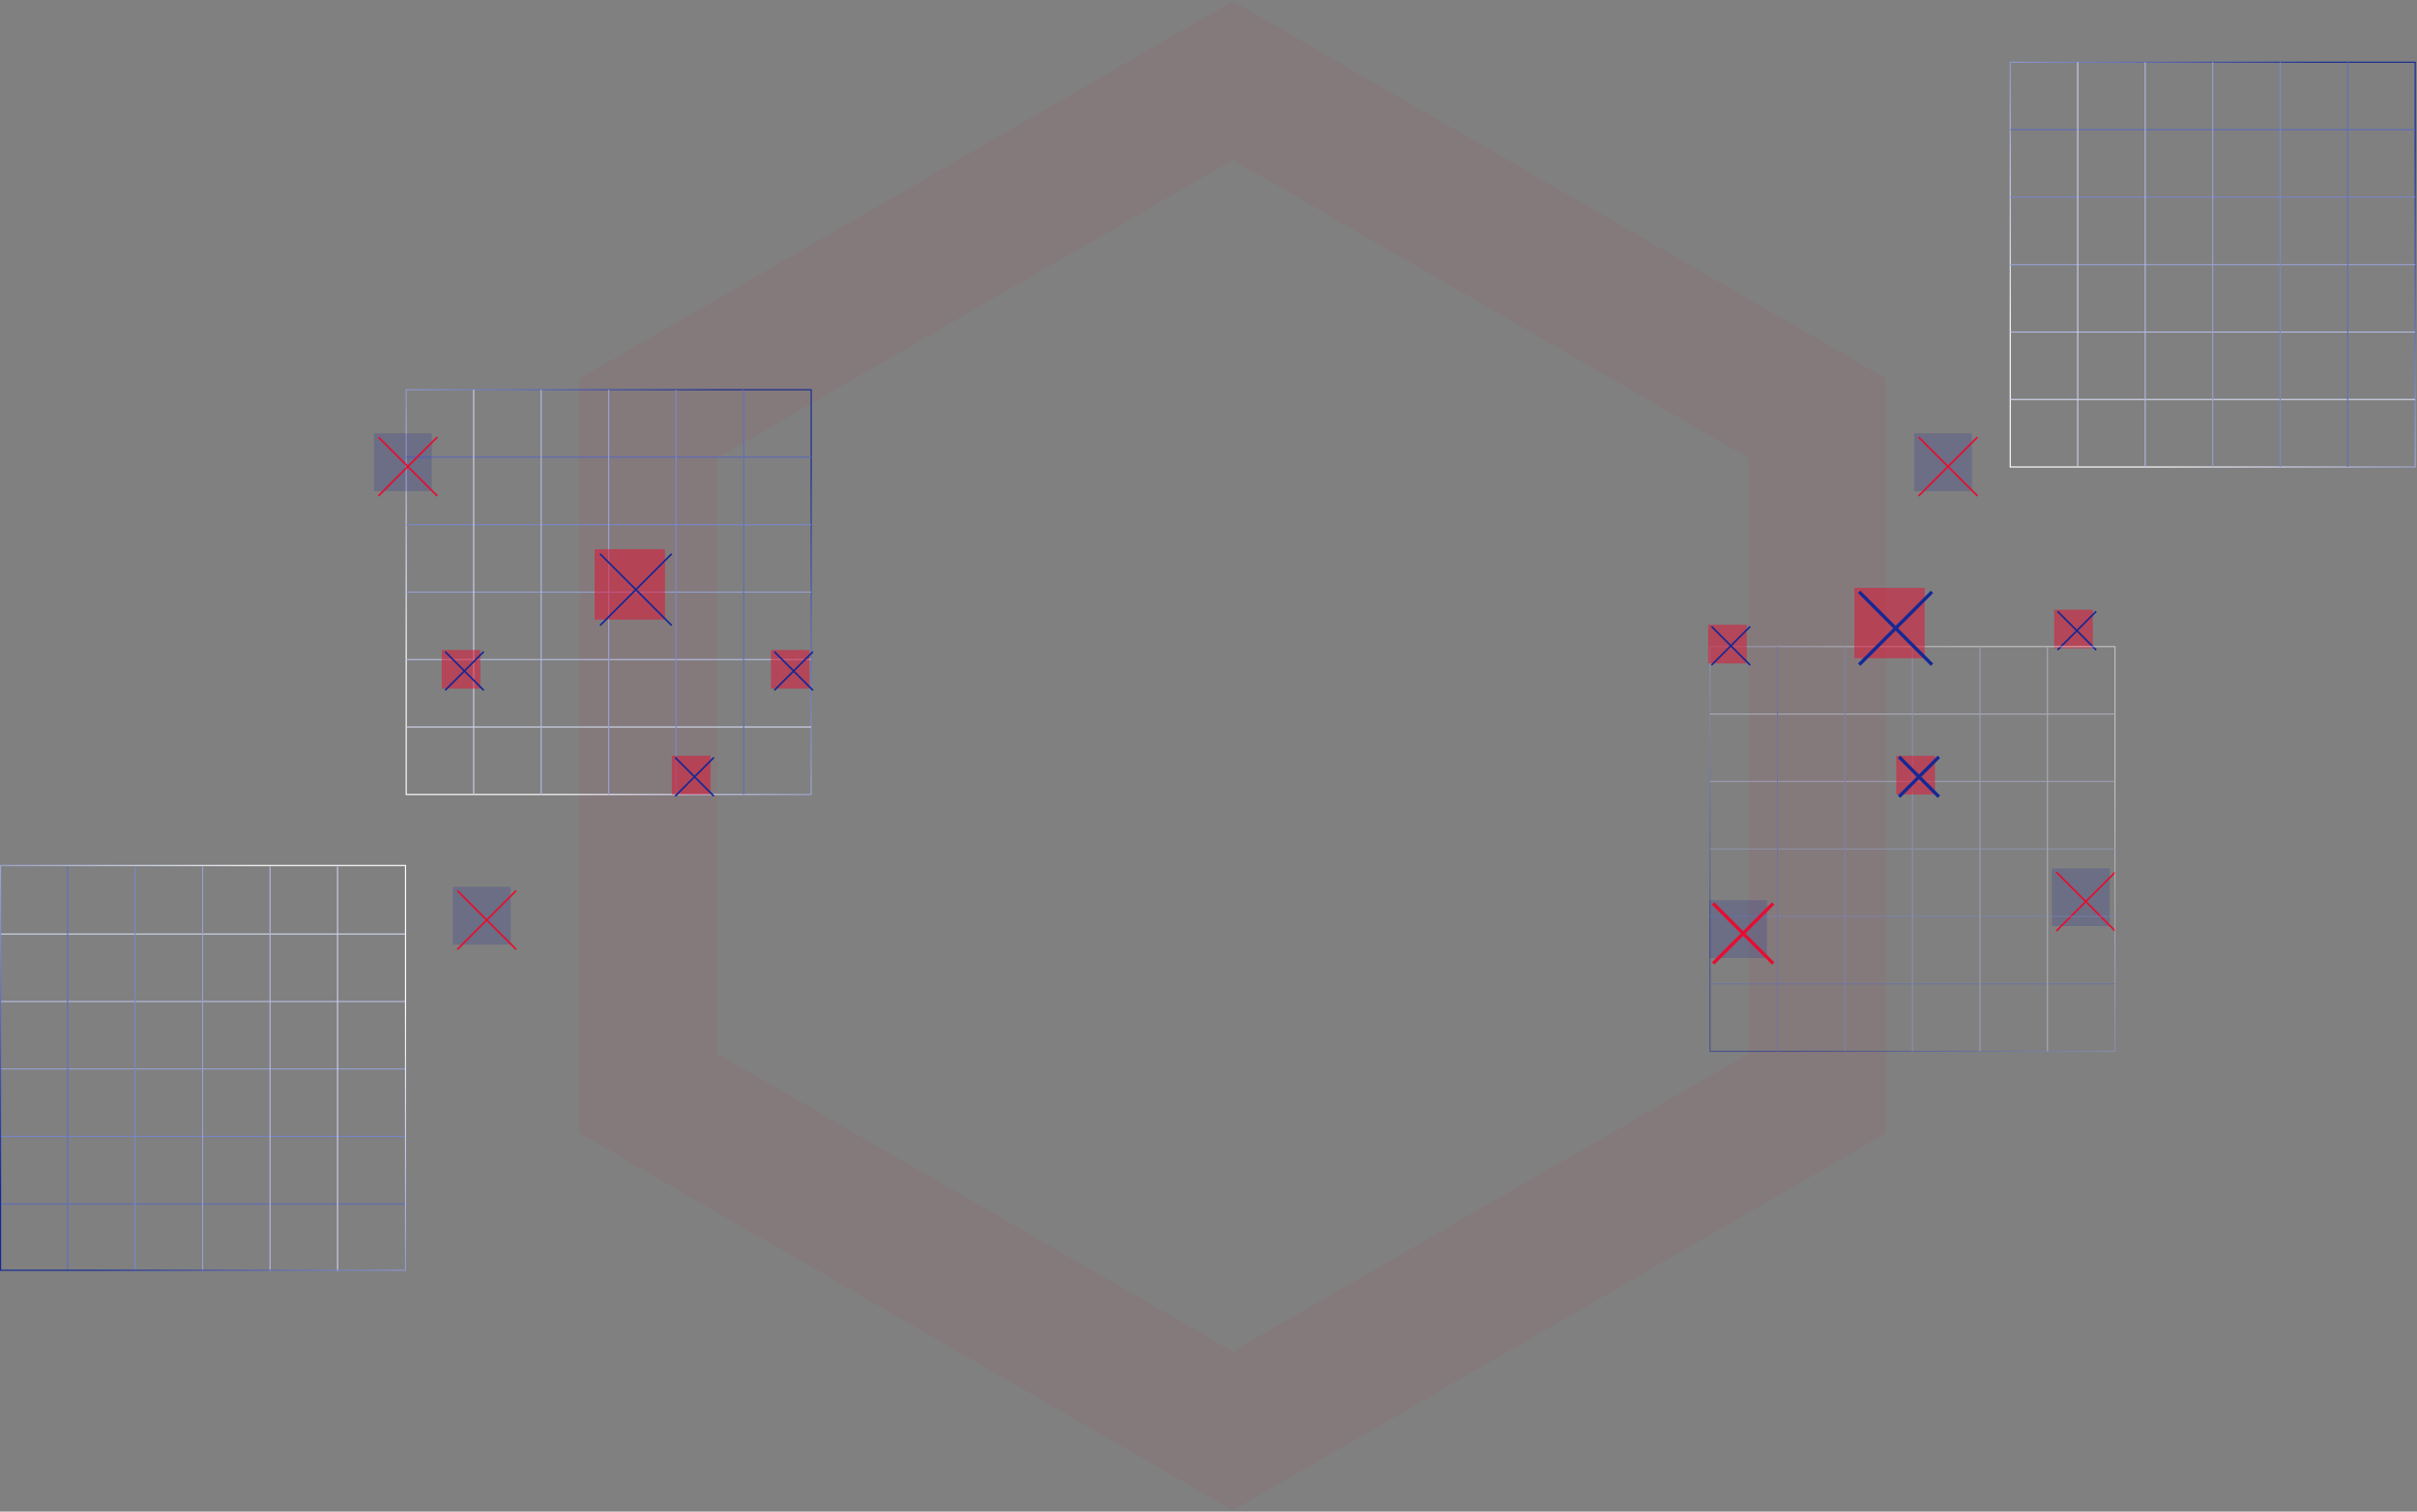 <svg xmlns="http://www.w3.org/2000/svg" xmlns:xlink="http://www.w3.org/1999/xlink" width="1439" height="900" viewBox="0 0 1439 900">
  <rect x="0" y="0" width="1439" height="900" fill="#808080" stroke="none"/>
  <defs>
    <linearGradient id="bg-whitepaper-a" x1="36.123%" x2="104.292%" y1="4499.209%" y2="-17403.469%">
      <stop offset="0%" stop-color="#FFF"/>
      <stop offset="100%" stop-color="#142895"/>
    </linearGradient>
    <linearGradient id="bg-whitepaper-b" x1="27.824%" x2="95.993%" y1="7165.782%" y2="-14736.896%">
      <stop offset="0%" stop-color="#FFF"/>
      <stop offset="100%" stop-color="#142895"/>
    </linearGradient>
    <linearGradient id="bg-whitepaper-c" x1="19.525%" x2="87.694%" y1="9832.354%" y2="-12070.324%">
      <stop offset="0%" stop-color="#FFF"/>
      <stop offset="100%" stop-color="#142895"/>
    </linearGradient>
    <linearGradient id="bg-whitepaper-d" x1="11.226%" x2="79.394%" y1="12498.944%" y2="-9403.733%">
      <stop offset="0%" stop-color="#FFF"/>
      <stop offset="100%" stop-color="#142895"/>
    </linearGradient>
    <linearGradient id="bg-whitepaper-e" x1="2.926%" x2="71.095%" y1="15165.435%" y2="-6737.243%">
      <stop offset="0%" stop-color="#FFF"/>
      <stop offset="100%" stop-color="#142895"/>
    </linearGradient>
    <linearGradient id="bg-whitepaper-f" x1="-13353.896%" x2="6653.358%" y1="99.961%" y2="25.334%">
      <stop offset="0%" stop-color="#FFF"/>
      <stop offset="100%" stop-color="#142895"/>
    </linearGradient>
    <linearGradient id="bg-whitepaper-g" x1="-11128.879%" x2="8878.375%" y1="91.661%" y2="17.035%">
      <stop offset="0%" stop-color="#FFF"/>
      <stop offset="100%" stop-color="#142895"/>
    </linearGradient>
    <polygon id="bg-whitepaper-h" points="79.768 241.952 80.434 241.952 80.434 .969 79.768 .969"/>
    <linearGradient id="bg-whitepaper-i" x1="-8903.838%" x2="11103.416%" y1="83.362%" y2="8.735%">
      <stop offset="0%" stop-color="#FFF"/>
      <stop offset="100%" stop-color="#142895"/>
    </linearGradient>
    <linearGradient id="bg-whitepaper-j" x1="-6678.818%" x2="13328.436%" y1="75.063%" y2=".436%">
      <stop offset="0%" stop-color="#FFF"/>
      <stop offset="100%" stop-color="#142895"/>
    </linearGradient>
    <linearGradient id="bg-whitepaper-k" x1="-4453.802%" x2="15553.452%" y1="66.764%" y2="-7.863%">
      <stop offset="0%" stop-color="#FFF"/>
      <stop offset="100%" stop-color="#142895"/>
    </linearGradient>
    <linearGradient id="bg-whitepaper-l" x1="19.609%" x2="87.59%" y1="83.27%" y2="8.849%">
      <stop offset="0%" stop-color="#FFF"/>
      <stop offset="100%" stop-color="#142895"/>
    </linearGradient>
  </defs>
  <g fill="none" fill-rule="evenodd" transform="translate(0 36)">
    <polygon stroke="#E50E32" stroke-width="82" points="386 615.001 386 213.002 734.001 12 1082 213.002 1082 615.001 734.001 816" opacity=".044"/>
    <g transform="translate(0 479)">
      <polygon fill="url(#bg-whitepaper-a)" points=".071 41.134 241.165 41.134 241.165 40.467 .071 40.467" transform="rotate(180 120.618 40.967)"/>
      <polygon fill="url(#bg-whitepaper-b)" points=".071 81.298 241.165 81.298 241.165 80.631 .071 80.631" transform="rotate(180 120.618 81.131)"/>
      <polygon fill="url(#bg-whitepaper-c)" points=".071 121.462 241.165 121.462 241.165 120.795 .071 120.795" transform="rotate(180 120.618 121.295)"/>
      <polygon fill="url(#bg-whitepaper-d)" points=".071 161.625 241.165 161.625 241.165 160.959 .071 160.959" transform="rotate(180 120.618 161.459)"/>
      <polygon fill="url(#bg-whitepaper-e)" points=".071 201.788 241.165 201.788 241.165 201.122 .071 201.122" transform="rotate(180 120.618 201.622)"/>
      <polygon fill="url(#bg-whitepaper-f)" points="39.586 241.952 40.252 241.952 40.252 .969 39.586 .969" transform="rotate(180 40.086 121.46)"/>
      <use fill="url(#bg-whitepaper-g)" transform="rotate(180 80.268 121.46)" xlink:href="#bg-whitepaper-h"/>
      <polygon fill="url(#bg-whitepaper-i)" points="119.951 241.952 120.617 241.952 120.617 .969 119.951 .969" transform="rotate(180 120.45 121.46)"/>
      <polygon fill="url(#bg-whitepaper-j)" points="160.133 241.952 160.799 241.952 160.799 .969 160.133 .969" transform="rotate(180 160.633 121.46)"/>
      <polygon fill="url(#bg-whitepaper-k)" points="200.316 241.952 200.982 241.952 200.982 .969 200.316 .969" transform="rotate(180 200.816 121.46)"/>
      <path fill="url(#bg-whitepaper-l)" d="M0.666,240.982 L241.095,240.982 L241.095,0.665 L0.666,0.665 L0.666,240.982 Z M0,241.649 L241.761,241.649 L241.761,0 L0,0 L0,241.649 Z" transform="rotate(-180 120.88 120.825)"/>
    </g>
    <g transform="translate(241 195)">
      <path fill="url(#bg-whitepaper-l)" d="M1.168,241.697 L241.597,241.697 L241.597,1.379 L1.168,1.379 L1.168,241.697 Z M0.502,242.363 L242.263,242.363 L242.263,0.714 L0.502,0.714 L0.502,242.363 Z"/>
      <polygon fill="url(#bg-whitepaper-a)" points=".835 202.2 241.929 202.2 241.929 201.533 .835 201.533"/>
      <polygon fill="url(#bg-whitepaper-b)" points=".835 162.036 241.929 162.036 241.929 161.369 .835 161.369"/>
      <polygon fill="url(#bg-whitepaper-c)" points=".835 121.872 241.929 121.872 241.929 121.205 .835 121.205"/>
      <polygon fill="url(#bg-whitepaper-d)" points=".835 81.708 241.929 81.708 241.929 81.041 .835 81.041"/>
      <polygon fill="url(#bg-whitepaper-e)" points=".835 41.544 241.929 41.544 241.929 40.878 .835 40.878"/>
      <polygon fill="url(#bg-whitepaper-f)" points="201.414 242.031 202.08 242.031 202.08 1.048 201.414 1.048"/>
      <polygon fill="url(#bg-whitepaper-g)" points="161.232 242.031 161.898 242.031 161.898 1.048 161.232 1.048"/>
      <polygon fill="url(#bg-whitepaper-i)" points="121.049 242.031 121.716 242.031 121.716 1.048 121.049 1.048"/>
      <polygon fill="url(#bg-whitepaper-j)" points="80.867 242.031 81.533 242.031 81.533 1.048 80.867 1.048"/>
      <polygon fill="url(#bg-whitepaper-k)" points="40.684 242.031 41.351 242.031 41.351 1.048 40.684 1.048"/>
    </g>
    <g transform="translate(1221 481)">
      <polygon fill="#152896" points=".619 34.415 35.037 34.415 35.037 .013 .619 .013" opacity=".199"/>
      <path fill="#E50E32" fill-rule="nonzero" d="M20.808,20.482 L3.646,37.636 L2.939,36.929 L20.1,19.775 L2.939,2.621 L3.646,1.914 L20.808,19.068 L37.969,1.914 L38.676,2.621 L21.515,19.775 L38.676,36.929 L37.969,37.636 L20.808,20.482 Z"/>
    </g>
    <g transform="translate(400 414)">
      <polygon fill="#E50E32" points="0 23 23 23 23 0 0 0" opacity=".505"/>
      <path fill="#152896" fill-rule="nonzero" d="M13.5,13.207 L2.354,24.354 L1.646,23.646 L12.793,12.5 L1.646,1.354 L2.354,0.646 L13.5,11.793 L24.646,0.646 L25.354,1.354 L14.207,12.5 L25.354,23.646 L24.646,24.354 L13.5,13.207 Z"/>
    </g>
    <g transform="translate(263 351)">
      <polygon fill="#E50E32" points="0 23 23 23 23 0 0 0" opacity=".505"/>
      <path fill="#152896" fill-rule="nonzero" d="M13.5,13.207 L2.354,24.354 L1.646,23.646 L12.793,12.5 L1.646,1.354 L2.354,0.646 L13.5,11.793 L24.646,0.646 L25.354,1.354 L14.207,12.5 L25.354,23.646 L24.646,24.354 L13.5,13.207 Z"/>
    </g>
    <g transform="translate(354 291)">
      <polygon fill="#E50E32" points="0 41.898 41.898 41.898 41.898 0 0 0" opacity=".505"/>
      <path fill="#152896" fill-rule="nonzero" d="M24.576,24.775 L3.607,45.744 L2.9,45.037 L23.869,24.068 L2.9,3.1 L3.607,2.393 L24.576,23.361 L45.544,2.393 L46.251,3.1 L25.283,24.068 L46.251,45.037 L45.544,45.744 L24.576,24.775 Z"/>
    </g>
    <g transform="translate(222 222)">
      <polygon fill="#152896" points=".619 34.415 35.037 34.415 35.037 .013 .619 .013" opacity=".199"/>
      <path fill="#E50E32" fill-rule="nonzero" d="M20.808,20.482 L3.646,37.636 L2.939,36.929 L20.1,19.775 L2.939,2.621 L3.646,1.914 L20.808,19.068 L37.969,1.914 L38.676,2.621 L21.515,19.775 L38.676,36.929 L37.969,37.636 L20.808,20.482 Z"/>
    </g>
    <g transform="translate(459 351)">
      <polygon fill="#E50E32" points="0 23 23 23 23 0 0 0" opacity=".505"/>
      <path fill="#152896" fill-rule="nonzero" d="M13.5,13.207 L2.354,24.354 L1.646,23.646 L12.793,12.5 L1.646,1.354 L2.354,0.646 L13.5,11.793 L24.646,0.646 L25.354,1.354 L14.207,12.5 L25.354,23.646 L24.646,24.354 L13.5,13.207 Z"/>
    </g>
    <g transform="translate(269 492)">
      <polygon fill="#152896" points=".619 34.415 35.037 34.415 35.037 .013 .619 .013" opacity=".199"/>
      <path fill="#E50E32" fill-rule="nonzero" d="M20.808,20.482 L3.646,37.636 L2.939,36.929 L20.1,19.775 L2.939,2.621 L3.646,1.914 L20.808,19.068 L37.969,1.914 L38.676,2.621 L21.515,19.775 L38.676,36.929 L37.969,37.636 L20.808,20.482 Z"/>
    </g>
    <g transform="translate(1223 327)">
      <polygon fill="#E50E32" points="0 23 23 23 23 0 0 0" opacity=".505"/>
      <path fill="#152896" fill-rule="nonzero" d="M13.5,13.207 L2.354,24.354 L1.646,23.646 L12.793,12.5 L1.646,1.354 L2.354,0.646 L13.5,11.793 L24.646,0.646 L25.354,1.354 L14.207,12.5 L25.354,23.646 L24.646,24.354 L13.5,13.207 Z"/>
    </g>
    <g transform="translate(1196)">
      <path fill="url(#bg-whitepaper-l)" d="M1.168,241.697 L241.597,241.697 L241.597,1.379 L1.168,1.379 L1.168,241.697 Z M0.502,242.363 L242.263,242.363 L242.263,0.714 L0.502,0.714 L0.502,242.363 Z"/>
      <polygon fill="url(#bg-whitepaper-a)" points=".835 202.2 241.929 202.2 241.929 201.533 .835 201.533"/>
      <polygon fill="url(#bg-whitepaper-b)" points=".835 162.036 241.929 162.036 241.929 161.369 .835 161.369"/>
      <polygon fill="url(#bg-whitepaper-c)" points=".835 121.872 241.929 121.872 241.929 121.205 .835 121.205"/>
      <polygon fill="url(#bg-whitepaper-d)" points=".835 81.708 241.929 81.708 241.929 81.041 .835 81.041"/>
      <polygon fill="url(#bg-whitepaper-e)" points=".835 41.544 241.929 41.544 241.929 40.878 .835 40.878"/>
      <polygon fill="url(#bg-whitepaper-f)" points="201.414 242.031 202.08 242.031 202.08 1.048 201.414 1.048"/>
      <polygon fill="url(#bg-whitepaper-g)" points="161.232 242.031 161.898 242.031 161.898 1.048 161.232 1.048"/>
      <polygon fill="url(#bg-whitepaper-i)" points="121.049 242.031 121.716 242.031 121.716 1.048 121.049 1.048"/>
      <polygon fill="url(#bg-whitepaper-j)" points="80.867 242.031 81.533 242.031 81.533 1.048 80.867 1.048"/>
      <polygon fill="url(#bg-whitepaper-k)" points="40.684 242.031 41.351 242.031 41.351 1.048 40.684 1.048"/>
    </g>
    <g opacity=".505" transform="rotate(180 630 295.5)">
      <path fill="url(#bg-whitepaper-l)" d="M1.168,241.697 L241.597,241.697 L241.597,1.379 L1.168,1.379 L1.168,241.697 Z M0.502,242.363 L242.263,242.363 L242.263,0.714 L0.502,0.714 L0.502,242.363 Z"/>
      <polygon fill="url(#bg-whitepaper-a)" points=".835 202.2 241.929 202.2 241.929 201.533 .835 201.533"/>
      <polygon fill="url(#bg-whitepaper-b)" points=".835 162.036 241.929 162.036 241.929 161.369 .835 161.369"/>
      <polygon fill="url(#bg-whitepaper-c)" points=".835 121.872 241.929 121.872 241.929 121.205 .835 121.205"/>
      <polygon fill="url(#bg-whitepaper-d)" points=".835 81.708 241.929 81.708 241.929 81.041 .835 81.041"/>
      <polygon fill="url(#bg-whitepaper-e)" points=".835 41.544 241.929 41.544 241.929 40.878 .835 40.878"/>
      <polygon fill="url(#bg-whitepaper-f)" points="201.414 242.031 202.08 242.031 202.08 1.048 201.414 1.048"/>
      <polygon fill="url(#bg-whitepaper-g)" points="161.232 242.031 161.898 242.031 161.898 1.048 161.232 1.048"/>
      <polygon fill="url(#bg-whitepaper-i)" points="121.049 242.031 121.716 242.031 121.716 1.048 121.049 1.048"/>
      <polygon fill="url(#bg-whitepaper-j)" points="80.867 242.031 81.533 242.031 81.533 1.048 80.867 1.048"/>
      <polygon fill="url(#bg-whitepaper-k)" points="40.684 242.031 41.351 242.031 41.351 1.048 40.684 1.048"/>
    </g>
    <g transform="translate(1129 414)">
      <polygon fill="#E50E32" points="0 23 23 23 23 0 0 0" opacity=".505"/>
      <path stroke="#152896" d="M13.5,13.207 L2.354,24.354 L1.646,23.646 L12.793,12.5 L1.646,1.354 L2.354,0.646 L13.5,11.793 L24.646,0.646 L25.354,1.354 L14.207,12.5 L25.354,23.646 L24.646,24.354 L13.5,13.207 Z"/>
    </g>
    <g transform="translate(1017 336)">
      <polygon fill="#E50E32" points="0 23 23 23 23 0 0 0" opacity=".505"/>
      <path fill="#152896" fill-rule="nonzero" d="M13.5,13.207 L2.354,24.354 L1.646,23.646 L12.793,12.5 L1.646,1.354 L2.354,0.646 L13.5,11.793 L24.646,0.646 L25.354,1.354 L14.207,12.5 L25.354,23.646 L24.646,24.354 L13.5,13.207 Z"/>
    </g>
    <g transform="translate(1104 314)">
      <polygon fill="#E50E32" points="0 41.898 41.898 41.898 41.898 0 0 0" opacity=".505"/>
      <path stroke="#152896" d="M24.576,24.775 L3.607,45.744 L2.9,45.037 L23.869,24.068 L2.9,3.1 L3.607,2.393 L24.576,23.361 L45.544,2.393 L46.251,3.1 L25.283,24.068 L46.251,45.037 L45.544,45.744 L24.576,24.775 Z"/>
    </g>
    <g transform="translate(1139 222)">
      <polygon fill="#152896" points=".619 34.415 35.037 34.415 35.037 .013 .619 .013" opacity=".199"/>
      <path fill="#E50E32" fill-rule="nonzero" d="M20.808,20.482 L3.646,37.636 L2.939,36.929 L20.1,19.775 L2.939,2.621 L3.646,1.914 L20.808,19.068 L37.969,1.914 L38.676,2.621 L21.515,19.775 L38.676,36.929 L37.969,37.636 L20.808,20.482 Z"/>
    </g>
    <g transform="translate(1017 500)">
      <polygon fill="#152896" points=".619 34.415 35.037 34.415 35.037 .013 .619 .013" opacity=".199"/>
      <path stroke="#E50E32" d="M20.808,20.482 L3.646,37.636 L2.939,36.929 L20.1,19.775 L2.939,2.621 L3.646,1.914 L20.808,19.068 L37.969,1.914 L38.676,2.621 L21.515,19.775 L38.676,36.929 L37.969,37.636 L20.808,20.482 Z"/>
    </g>
  </g>
</svg>
